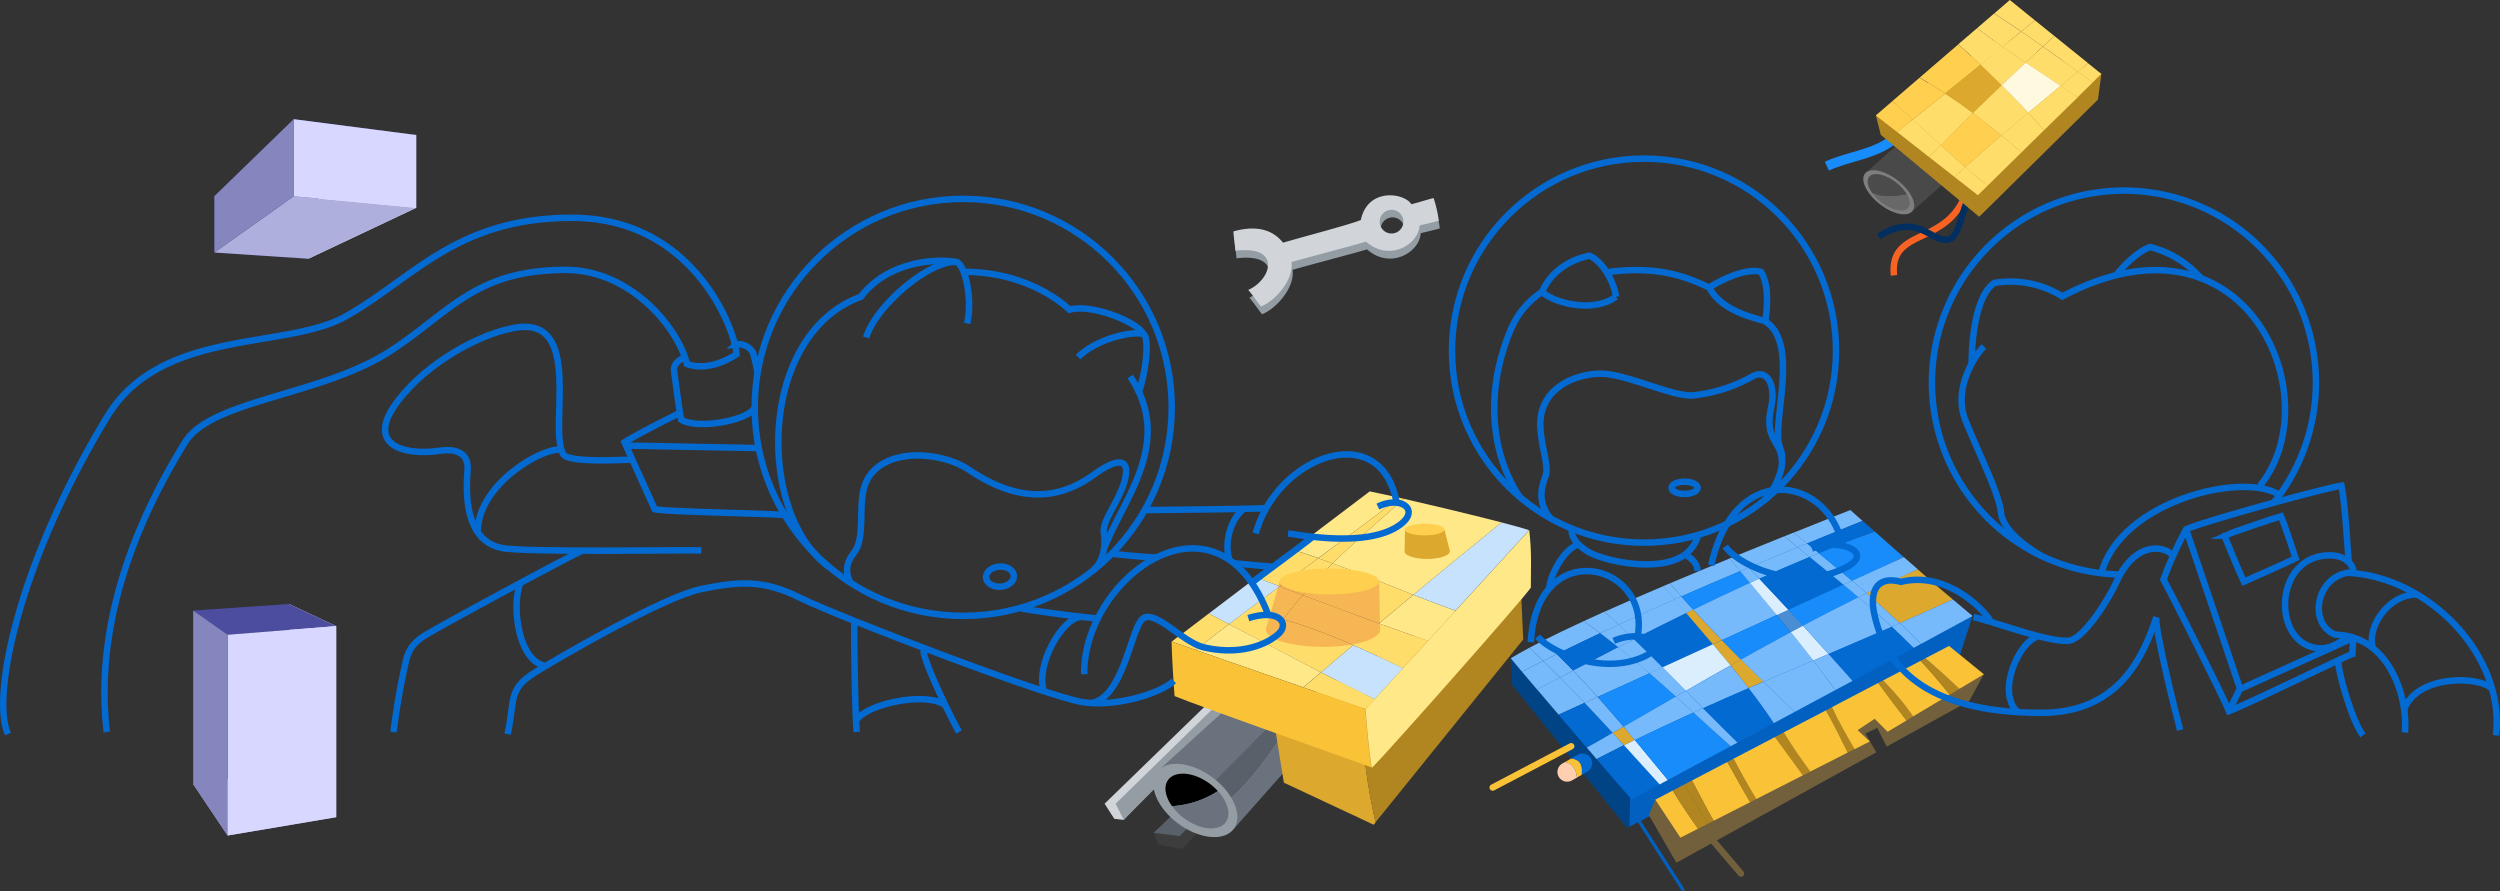 <?xml version="1.0" encoding="UTF-8" standalone="no"?>
<svg
   xmlns:dc="http://purl.org/dc/elements/1.1/"
   xmlns:cc="http://creativecommons.org/ns#"
   xmlns:rdf="http://www.w3.org/1999/02/22-rdf-syntax-ns#"
   xmlns:svg="http://www.w3.org/2000/svg"
   xmlns="http://www.w3.org/2000/svg"
   xmlns:sodipodi="http://sodipodi.sourceforge.net/DTD/sodipodi-0.dtd"
   xmlns:inkscape="http://www.inkscape.org/namespaces/inkscape"
   viewBox="0 0 772.46 275.33"
   version="1.1"
   id="svg316"
   sodipodi:docname="background.svg"
   inkscape:version="0.92.4 (f8dce91, 2019-08-02)">
  <rect x="0" y="0" width="772.46" height="275.33" fill="#333333" stroke="none"/>
  <defs
     id="defs320">
    <inkscape:perspective
       sodipodi:type="inkscape:persp3d"
       inkscape:vp_x="-8.1768219 : 134.39426 : 1"
       inkscape:vp_y="0 : 999.99995 : 0"
       inkscape:vp_z="764.2832 : 134.39426 : 1"
       inkscape:persp3d-origin="378.05319 : 88.505934 : 1"
       id="perspective4057" />
    <inkscape:perspective
       sodipodi:type="inkscape:persp3d"
       inkscape:vp_x="0 : 150.38515 : 1"
       inkscape:vp_y="0 : 1000 : 0"
       inkscape:vp_z="772.46 : 150.38515 : 1"
       inkscape:persp3d-origin="386.23 : 104.49682 : 1"
       id="perspective4027" />
  </defs>
  <sodipodi:namedview
     pagecolor="#ffffff"
     bordercolor="#666666"
     borderopacity="1"
     objecttolerance="10"
     gridtolerance="10"
     guidetolerance="10"
     inkscape:pageopacity="0"
     inkscape:pageshadow="2"
     inkscape:window-width="1366"
     inkscape:window-height="731"
     id="namedview318"
     showgrid="false"
     inkscape:zoom="0.6114845"
     inkscape:cx="298.92557"
     inkscape:cy="94.825592"
     inkscape:window-x="0"
     inkscape:window-y="0"
     inkscape:window-maximized="1"
     inkscape:current-layer="svg316" />
  <path
     d="m375.3 215.33-34 33 3 4.67 2.91.33 32.09-35.33z"
     fill="#d1d5da"
     id="path2" />
  <path
     d="m365.3 262.33-7.34-1.33-1.5-3.67 44.34-40-.84 7.34z"
     fill="#3d3d3d"
     id="path4" />
  <path
     d="m378.71 215.08-34 33.25 2.5 5 34.75-35z"
     fill="#959da4"
     id="path6" />
  <path
     d="m356.46 257.33 8 1 27.25-26.5-6-2.5z"
     fill="#586069"
     id="path8" />
  <path
     d="m388.07 210.68-29.56 26.82 11.25 9.5 33.14-33.1c-4.43-3.2-12.29-5.21-14.83-3.22z"
     fill="#6a737d"
     id="path10" />
  <path
     d="m402.9 213.9-33.14 33.1 4.69 4c13-9 20.53-23.23 29.87-36-.41-.36-.83-.71-1.28-1.05a.71.71 0 0 1 -.14-.05z"
     fill="#586069"
     id="path12" />
  <path
     d="m404.32 215.05c-9.32 12.73-16.84 26.95-29.87 35.95l6.45 5.47 26.83-30.31a3 3 0 0 0 .22-.28c1.98-2.66.34-7.29-3.63-10.83z"
     fill="#6a737d"
     id="path14" />
  <path
     d="m358.51 237.5c3.43-2.69 10.23-1.66 16.11 2.7 6.55 4.85 9.49 12 6.57 15.91-.09.13-.19.25-.29.37-3.12 3.52-10.51 2.68-16.84-2-6.55-4.85-9.49-12-6.57-15.91a5.39 5.39 0 0 1 1.02-1.07z"
     fill="#959da4"
     id="path16" />
  <path
     d="m423 204.43-29.56 17.15 3.25 20.25 27.75 13 .6-.74c-3.61-15.61-5.8-34.09-2.04-49.66z"
     fill="#dca82d"
     id="path18" />
  <path
     d="m469.72 177.33-46.72 27.1c-3.79 15.56-1.6 34 2 49.66l45.65-56.51z"
     fill="#b18621"
     id="path20" />
  <path
     d="m373.8 242.16c-4.41-3.27-9.5-4-12.07-2a4.06 4.06 0 0 0 -.77.78c-1.51 2-.93 5.2 1.18 8.16a29.5 29.5 0 0 0 14.18-4.66 17.83 17.83 0 0 0 -2.52-2.28z"
     id="path22" />
  <path
     d="m376.32 244.42a29.5 29.5 0 0 1 -14.18 4.66 16.84 16.84 0 0 0 3.74 3.76c4.75 3.52 10.28 4.15 12.62 1.51l.22-.27c1.77-2.39.67-6.32-2.4-9.66z"
     fill="#6a737d"
     id="path24" />
  <path
     d="m411.77 174.08c-1.48-.54-3-1.08-4.44-1.6l-11.9 8.7 7.09 2.69c2.95-3.39 6.05-6.64 9.25-9.79z"
     fill="#ffdd6a"
     id="path26" />
  <path
     d="m441.25 198 8.5-9.29c-4.37-1.55-8.71-3.22-13.05-4.92q-5.32 4.42-10.61 8.86c5.03 1.8 10.07 3.6 15.16 5.35z"
     fill="#ffe888"
     id="path28" />
  <path
     d="m402.52 183.87c7.84 3 15.68 5.9 23.57 8.76q5.3-4.44 10.61-8.86c-8.3-3.24-16.57-6.63-24.93-9.69-3.2 3.15-6.3 6.4-9.25 9.79zm4.81-11.39c-2.61-.91-5.23-1.79-7.87-2.61l-11.29 8.57 7.26 2.74z"
     fill="#ffdd6a"
     id="path30" />
  <path
     d="m432.26 153.77-.79-.19-8.25-1.75-23.76 18c2.64.82 5.26 1.7 7.87 2.61 8.39-6.09 16.75-12.26 24.93-18.67z"
     fill="#ffe888"
     id="path32" />
  <path
     d="m433.86 154.14-1.6-.37c-8.18 6.41-16.54 12.58-24.93 18.71 1.48.52 3 1.06 4.44 1.6 7.05-6.95 14.59-13.45 22.09-19.94z"
     fill="#ffdd6a"
     id="path34" />
  <path
     d="m449.75 188.69 22.72-24.86c-1.63-.57-4.72-1.42-8.5-2.41q-13.8 11.13-27.27 22.35c4.3 1.7 8.68 3.37 13.05 4.92z"
     fill="#c6e2fd"
     id="path36" />
  <path
     d="m411.77 174.08c8.36 3.06 16.63 6.45 24.93 9.69q13.5-11.22 27.27-22.35c-9.87-2.56-24.44-6-30.11-7.28-7.5 6.49-15.04 12.99-22.09 19.94z"
     fill="#ffe888"
     id="path38" />
  <path
     d="m433.5 206.47 7.75-8.49c-5.09-1.73-10.13-3.53-15.16-5.35l-8 6.71c5.19 2.28 10.3 4.66 15.41 7.13zm-37.03-15.14a171 171 0 0 1 21.62 8l8-6.71c-7.89-2.86-15.73-5.8-23.57-8.76-2.1 2.42-4.13 4.91-6.05 7.47z"
     fill="#ffdd6a"
     id="path40" />
  <path
     d="m424.72 216.06 8.78-9.59c-5.11-2.43-10.22-4.85-15.41-7.13l-9.94 8.4c5.49 2.83 11 5.62 16.57 8.32z"
     fill="#c6e2fd"
     id="path42" />
  <path
     d="m402.52 183.87-7.09-2.69c-5.26 3.85-10.5 7.72-15.69 11.67 9.48 4.94 18.9 10 28.41 14.89l9.94-8.4a171 171 0 0 0 -21.62-8c1.92-2.57 3.95-5.06 6.05-7.47z"
     fill="#ffdd6a"
     id="path44" />
  <path
     d="m388.17 178.44-14.7 11.16 6.27 3.25c5.19-3.95 10.43-7.82 15.69-11.67z"
     fill="#c6e2fd"
     id="path46" />
  <path
     d="m365.24 195.85c-.85.52-3.2 2.4-3.2 2.4l7.44 2.59q5.08-4.07 10.26-8l-6.27-3.25zm56.76 23.23 2.75-3c-5.57-2.7-11.08-5.49-16.57-8.32l-5.48 4.64z"
     fill="#ffdd6a"
     id="path48" />
  <path
     d="m369.48 200.84 33.19 11.54 5.48-4.64c-9.51-4.91-18.93-10-28.41-14.89q-5.17 3.93-10.26 7.99z"
     fill="#ffe888"
     id="path50" />
  <path
     d="m362 198.25c0 2.74.64 13.71.93 16.83 6.56 2.77 53.88 19.5 60.77 22q-1.25-9-1.84-18z"
     fill="#fac237"
     id="path52" />
  <path
     d="m473 181.58c0-5.64.33-11-.5-17.75l-50.5 55.25h-.07q.59 9 1.84 18l.23.07c5.4-5.44 46.22-51.57 49-55.57z"
     fill="#ffe888"
     id="path54" />
  <path
     d="m426.44 194.57-.31-14.93-30.62-.28-4.31 14.78a1.43 1.43 0 0 0 -.07.46c0 2.91 7.91 5.27 17.66 5.27s17.65-2.36 17.65-5.27z"
     fill="#e55b22"
     opacity=".3"
     id="path56" />
  <path
     d="m426.13 179.64c0 2.21-6.86 4-15.33 4s-15.33-1.79-15.33-4a1.06 1.06 0 0 1 0-.31c.6-2.07 7.22-3.69 15.29-3.69 8.48.03 15.33 1.81 15.37 4z"
     fill="#ffd050"
     id="path58" />
  <path
     d="m434 170.32.12-6.7 12.14-.13 1.71 6.64a.76.76 0 0 1 0 .21c0 1.3-3.14 2.36-7 2.36s-7-1.06-7-2.36z"
     fill="#dca82d"
     id="path60" />
  <path
     d="m434.09 163.62c0 1 2.72 1.8 6.08 1.8s6.08-.81 6.08-1.8a.68.68 0 0 0 0-.14c-.24-.93-2.86-1.66-6.06-1.66-3.37.01-6.08.81-6.1 1.8z"
     fill="#ffd050"
     id="path62" />
  <path
     d="m495.31 192-28.5 11.4.41 8.18 35.5 44.25.75-.39c.93-21.15-1.1-42.29-8.16-63.44z"
     fill="#014486"
     id="path64" />
  <path
     d="m609.47 190.33-40-28-74.16 29.67c7.06 21.15 9.09 42.29 8.16 63.44l102.25-53.36z"
     fill="#0260c1"
     id="path66" />
  <path
     d="m612.97 208.33-11-6.25-90.51 45-2 4.75 8.51 14.75 61.77-34.13-3.34-5.8 3.63-1.75 2.92 5.78 25.52-14.1z"
     fill="#71603b"
     id="path68" />
  <g
     fill="#77bafc"
     id="g92">
    <path
       d="m466.81 203.4c.32.42 1.58 1.93 3.45 4.14 2.18-1.13 4.36-2.24 6.55-3.35q-2.08-2-4.23-4.05c-2.18 1.16-4.12 2.25-5.77 3.26z"
       id="path70" />
    <path
       d="m472.58 200.14q2.15 2 4.23 4.05c1.4-.7 2.81-1.38 4.21-2.07q-2.13-2.09-4.33-4.12-2.17 1.11-4.11 2.14z"
       id="path72" />
    <path
       d="m476.69 198q2.21 2 4.33 4.12 6.68-3.31 13.41-6.48-2.52-1.89-5.1-3.71c-4.6 2.12-8.87 4.17-12.64 6.07z"
       id="path74" />
    <path
       d="m489.33 191.93q2.58 1.81 5.1 3.71c1.9-.9 3.81-1.77 5.71-2.66q-2.16-2-4.36-4c-2.2 1.02-4.36 2.02-6.45 2.95z"
       id="path76" />
    <path
       d="m495.78 189q2.21 2 4.36 4 8.6-4 17.28-7.8c-1.16-1.37-2.3-2.74-3.44-4.11-6.21 2.62-12.37 5.3-18.2 7.91zm18.22-7.93c1.14 1.37 2.28 2.74 3.44 4.11.68-.31 1.37-.6 2.06-.9-1.19-1.33-2.34-2.7-3.51-4.05z"
       id="path78" />
    <path
       d="m516 180.23c1.17 1.35 2.32 2.72 3.51 4.05q9.06-4 18.2-7.82-1.62-2-3.23-3.92c-5.98 2.46-12.24 5.04-18.48 7.69z"
       id="path80" />
    <path
       d="m536.68 171.63-2.23.91q1.6 2 3.23 3.92l2.63-1.09q-1.8-1.87-3.63-3.74z"
       id="path82" />
    <path
       d="m536.68 171.63q1.83 1.86 3.63 3.74 7.55-3.18 15.14-6.29-2.07-1.68-4.12-3.38c-4.45 1.79-9.41 3.79-14.65 5.93z"
       id="path84" />
    <path
       d="m551.33 165.7q2.05 1.7 4.12 3.38l2.84-1.15-4.11-3.37z"
       id="path86" />
    <path
       d="m571.72 157.59c-.83.36-7.66 3-17.54 7l4.11 3.37c5.73-2.35 11.46-4.7 17.22-7zm-101.46 49.95c1.29 1.53 2.88 3.4 4.66 5.49l7.07-3.71c-1.71-1.72-3.43-3.43-5.18-5.13-2.19 1.11-4.37 2.22-6.55 3.35z"
       id="path88" />
    <path
       d="m476.81 204.19c1.75 1.7 3.47 3.41 5.18 5.13l4.09-2.13c-1.66-1.72-3.35-3.4-5.06-5.07-1.4.69-2.81 1.37-4.21 2.07z"
       id="path90" />
  </g>
  <path
     d="m481 202.12c1.71 1.67 3.4 3.35 5.06 5.07q7-3.63 13.93-7.22-2.76-2.21-5.58-4.33-6.71 3.18-13.41 6.48z"
     fill="#036ad2"
     id="path94" />
  <path
     d="m494.43 195.64q2.82 2.13 5.58 4.33l4.88-2.49c-1.57-1.52-3.16-3-4.75-4.5-1.9.89-3.81 1.76-5.71 2.66z"
     fill="#77bafc"
     id="path96" />
  <path
     d="m500.14 193c1.59 1.49 3.18 3 4.75 4.5q8-4.09 16.14-8.06c-1.21-1.41-2.42-2.83-3.61-4.24q-8.68 3.8-17.28 7.8zm17.28-7.82c1.19 1.41 2.4 2.83 3.61 4.24l2.17-1c-1.24-1.36-2.5-2.71-3.72-4.09-.69.25-1.38.54-2.06.85z"
     fill="#77bafc"
     id="path98" />
  <path
     d="m519.48 184.28c1.22 1.38 2.48 2.73 3.72 4.09q8.7-4.23 17.52-8.25l-3-3.66q-9.17 3.86-18.24 7.82z"
     fill="#178cfa"
     id="path100" />
  <path
     d="m540.31 175.37c1.1 1.15 2.21 2.29 3.3 3.44q7.71-3.47 15.54-6.72l-3.7-3q-7.59 3.11-15.14 6.28z"
     fill="#77bafc"
     id="path102" />
  <path
     d="m575.51 160.93c-5.76 2.3-11.49 4.65-17.22 7l3.68 3c5.71-2.34 11.46-4.59 17.29-6.71z"
     fill="#036ad2"
     id="path104" />
  <path
     d="m555.45 169.08 3.7 3 2.82-1.15-3.68-3zm-15.14 6.29-2.63 1.09 3 3.66 2.89-1.31c-1.05-1.15-2.16-2.29-3.26-3.44zm-65.39 37.63c2 2.38 4.29 5.05 6.65 7.81l8.05-3.66q-3.76-4-7.63-7.86z"
     fill="#77bafc"
     id="path106" />
  <path
     d="m482 209.32q3.87 3.9 7.63 7.86l4-1.84q-3.72-4.14-7.57-8.15zm18-9.32q4.9 3.93 9.64 8.06l4.07-1.86c-2.93-2.93-5.86-5.84-8.83-8.69z"
     fill="#77bafc"
     id="path108" />
  <path
     d="m504.89 197.48c3 2.85 5.9 5.76 8.83 8.69l15.55-7.11c-2.74-3.23-5.5-6.43-8.24-9.64q-8.1 3.96-16.14 8.06z"
     fill="#036ad2"
     id="path110" />
  <path
     d="m521 189.42c2.74 3.21 5.5 6.41 8.24 9.64l2.77-1.27q-4.5-4.64-8.84-9.42z"
     fill="#dca82d"
     id="path112" />
  <path
     d="m523.2 188.37q4.35 4.77 8.84 9.42l16.96-7.79q-4.12-5-8.26-9.92-8.84 4.06-17.54 8.29z"
     fill="#77bafc"
     id="path114" />
  <path
     d="m540.72 180.12q4.13 4.95 8.26 9.92l3.59-1.63c-3-3.21-5.93-6.41-9-9.6z"
     fill="#daeefe"
     id="path116" />
  <path
     d="m543.61 178.81c3 3.19 6 6.39 9 9.6l17-7.77c-3.45-2.87-6.94-5.71-10.43-8.55q-7.86 3.25-15.57 6.72z"
     fill="#036ad2"
     id="path118" />
  <path
     d="m559.15 172.09c3.49 2.84 7 5.68 10.43 8.55l2.64-1.2c-3.4-2.87-6.83-5.7-10.25-8.5z"
     fill="#77bafc"
     id="path120" />
  <path
     d="m579.26 164.23c-5.83 2.12-11.58 4.37-17.29 6.71 3.42 2.8 6.85 5.63 10.25 8.5l16-7.29z"
     fill="#178cfa"
     id="path122" />
  <path
     d="m486.08 207.19q3.85 4 7.57 8.15l16-7.31q-4.74-4.12-9.64-8.06-7.01 3.59-13.93 7.22z"
     fill="#77bafc"
     id="path124" />
  <path
     d="m481.57 220.84c2.87 3.36 5.87 6.87 8.73 10.2q4-2.28 8-4.57-4.29-4.66-8.68-9.29z"
     fill="#036ad2"
     id="path126" />
  <path
     d="m489.62 217.18q4.39 4.62 8.68 9.29l3.35-1.93c-2.64-3.1-5.29-6.17-8-9.2z"
     fill="#77bafc"
     id="path128" />
  <path
     d="m493.65 215.34c2.71 3 5.36 6.1 8 9.2l16.14-9.3c-2.7-2.43-5.4-4.84-8.14-7.21z"
     fill="#178cfa"
     id="path130" />
  <path
     d="m509.65 208c2.74 2.37 5.44 4.78 8.14 7.21l3.13-1.8q-3.58-3.65-7.2-7.27z"
     fill="#77bafc"
     id="path132" />
  <path
     d="m529.27 199.06q2.75 3.24 5.45 6.53l3.21-1.8c-2-2-3.95-4-5.89-6z"
     fill="#dca82d"
     id="path134" />
  <path
     d="m532 197.79c1.94 2 3.91 4 5.89 6q7.67-4.29 15.39-8.46-2.16-2.66-4.34-5.29z"
     fill="#178cfa"
     id="path136" />
  <path
     d="m549 190q2.17 2.64 4.34 5.29l3.76-2q-2.25-2.47-4.51-4.92z"
     fill="#f6f8fa"
     opacity=".3"
     id="path138" />
  <path
     d="m552.57 188.41q2.26 2.44 4.51 4.92 8.5-4.52 17.13-8.79c-1.53-1.31-3.08-2.61-4.63-3.9z"
     fill="#178cfa"
     id="path140" />
  <path
     d="m569.58 180.64c1.55 1.29 3.1 2.59 4.63 3.9l2.54-1.23q-2.25-2-4.53-3.87z"
     fill="#77bafc"
     id="path142" />
  <path
     d="m588.26 172.15-16 7.29q2.28 1.92 4.53 3.87c5.22-2.54 10.48-5 15.81-7.38z"
     fill="#77bafc"
     id="path144" />
  <path
     d="m513.72 206.17q3.62 3.62 7.2 7.27 6.89-4 13.8-7.85-2.7-3.28-5.45-6.53z"
     fill="#daeefe"
     id="path146" />
  <path
     d="m498.3 226.47 3.5 3.81 3.31-1.62q-1.73-2.07-3.46-4.12z"
     fill="#dca82d"
     id="path148" />
  <path
     d="m501.65 224.54q1.74 2.06 3.46 4.12 9-4.38 18.12-8.5-2.72-2.47-5.44-4.92zm19.27-11.1c1.77 1.79 3.54 3.59 5.32 5.38q7-3.15 14.07-6.2-2.74-3.56-5.59-7-6.91 3.87-13.8 7.82z"
     fill="#77bafc"
     id="path150" />
  <path
     d="m534.72 205.59q2.84 3.48 5.59 7l4.56-2q-3.5-3.42-6.94-6.87z"
     fill="#dca82d"
     id="path152" />
  <path
     d="m537.93 203.79q3.45 3.45 6.94 6.87 7.7-3.32 15.39-6.58-3.4-4.43-6.94-8.75-7.73 4.17-15.39 8.46z"
     fill="#77bafc"
     id="path154" />
  <path
     d="m553.32 195.33q3.52 4.33 6.94 8.75l4.71-2c-2.63-2.93-5.25-5.85-7.89-8.74z"
     fill="#daeefe"
     id="path156" />
  <path
     d="m557.08 193.33c2.64 2.89 5.26 5.81 7.89 8.74q9.79-4.17 19.54-8.4c-3.36-3.12-6.8-6.15-10.3-9.13q-8.64 4.26-17.13 8.79z"
     fill="#77bafc"
     id="path158" />
  <path
     d="m574.21 184.54c3.5 3 6.94 6 10.3 9.13l2.52-1.12c-3.36-3.16-6.8-6.23-10.28-9.24z"
     fill="#77bafc"
     id="path160" />
  <path
     d="m597.36 180.15-4.8-4.22c-5.33 2.36-10.59 4.84-15.81 7.38 3.48 3 6.92 6.08 10.28 9.24 5.48-2.4 10.94-4.83 16.36-7.33z"
     fill="#dca82d"
     id="path162" />
  <path
     d="m517.79 215.24q2.73 2.44 5.44 4.92l3-1.34c-1.78-1.79-3.55-3.59-5.32-5.38zm-27.49 15.76 3 3.52q4.21-2.17 8.47-4.28l-3.5-3.81q-3.96 2.34-7.97 4.57z"
     fill="#77bafc"
     id="path164" />
  <path
     d="m493.33 234.56c4.94 5.75 9.1 10.55 10.8 12.44l8.64-4.63c-3.66-4-7.3-8.07-11-12.09q-4.23 2.12-8.44 4.28z"
     fill="#036ad2"
     id="path166" />
  <path
     d="m501.8 230.28c3.67 4 7.31 8.06 11 12.09l2.54-1.37c-3.4-4.13-6.78-8.25-10.2-12.34z"
     fill="#daeefe"
     id="path168" />
  <path
     d="m505.11 228.66c3.42 4.09 6.8 8.21 10.2 12.34l19.46-10.44c-3.88-3.44-7.71-6.92-11.54-10.4q-9.1 4.13-18.12 8.5z"
     fill="#178cfa"
     id="path170" />
  <path
     d="m526.24 218.82-3 1.34c3.83 3.48 7.66 7 11.54 10.4l2.11-1.13c-3.59-3.5-7.13-7.05-10.65-10.61z"
     fill="#77bafc"
     id="path172" />
  <path
     d="m526.24 218.82c3.52 3.56 7.06 7.11 10.64 10.61l11.21-6c-2.46-3.68-5.07-7.27-7.78-10.79q-7.05 3.04-14.07 6.18z"
     fill="#036ad2"
     id="path174" />
  <path
     d="m540.31 212.62c2.71 3.52 5.32 7.11 7.78 10.79l6.44-3.45q-4.86-4.62-9.66-9.3z"
     fill="#77bafc"
     id="path176" />
  <path
     d="m544.87 210.66q4.8 4.68 9.66 9.3l12.54-6.73c-2.21-3.1-4.49-6.15-6.81-9.15q-7.69 3.27-15.39 6.58zm42.13-18.11-2.52 1.12c2.29 2.13 4.55 4.31 6.75 6.54l2.34-1.27q-3.19-3.25-6.57-6.39z"
     fill="#77bafc"
     id="path178" />
  <path
     d="m603.39 185.22c-5.42 2.5-10.88 4.93-16.36 7.33q3.35 3.13 6.57 6.39l15.87-8.61z"
     fill="#77bafc"
     id="path180" />
  <path
     d="m565 202.07q3.71 4.13 7.42 8.31l12.7-6.82 6.17-3.35c-2.2-2.23-4.46-4.41-6.75-6.54q-9.76 4.25-19.54 8.4z"
     fill="#036ad2"
     id="path182" />
  <path
     d="m560.26 204.08c2.32 3 4.6 6 6.81 9.15l5.32-2.85q-3.72-4.19-7.42-8.31z"
     fill="#77bafc"
     id="path184" />
  <path
     d="m511.47 247.08 7.75 11.75 5.44-2.77c-2.73-3.8-5.32-7.73-7.83-11.78zm11.33-5.93c2.19 4.06 4.33 8.34 6.69 12.46l11.29-5.74c-2.45-4.1-4.72-8.29-7.07-12.43z"
     fill="#fac237"
     id="path186" />
  <path
     d="m566.05 218.51-1.89 1c2.42 4.31 4.61 8.68 6.78 13l2.09-1.06c-2.52-4.29-4.94-8.56-6.98-12.94z"
     fill="#b18621"
     id="path188" />
  <path
     d="m580.36 211-14.31 7.49c2 4.38 4.46 8.65 7 13l4.69-2.39-3.75-3.5 5.25-3.5 4 4 5.83-3.48c-2.96-3.84-5.88-7.7-8.71-11.62z"
     fill="#fac237"
     id="path190" />
  <path
     d="m581.83 210.25-1.47.77c2.83 3.9 5.75 7.76 8.69 11.58l2.09-1.24a81 81 0 0 0 -9.31-11.11z"
     fill="#b18621"
     id="path192" />
  <path
     d="m593.42 204.19-11.59 6.06a81 81 0 0 1 9.31 11.11l11.25-6.72c-2.87-3.58-5.79-7.1-8.97-10.45z"
     fill="#fac237"
     id="path194" />
  <path
     d="m594.93 203.4-1.51.79c3.18 3.35 6.1 6.87 9 10.45l3-1.8c-3.42-3.25-6.92-6.41-10.49-9.44z"
     fill="#b18621"
     id="path196" />
  <path
     d="m602.22 199.58-7.29 3.82c3.57 3 7.07 6.19 10.49 9.44l7.55-4.51z"
     fill="#fac237"
     id="path198" />
  <path
     d="m551.2 226.28-2.78 1.46c2.86 3.91 5.75 7.87 8.7 11.82l2.28-1.16c-2.86-3.92-5.67-7.87-8.2-12.12z"
     fill="#b18621"
     id="path200" />
  <path
     d="m564.16 219.5-13 6.78c2.53 4.25 5.34 8.2 8.2 12.12l11.54-5.87c-2.13-4.35-4.32-8.72-6.74-13.03zm-15.74 8.24-12.82 6.71c2.19 4.16 4.53 8.38 7 12.47l14.47-7.36c-2.9-3.95-5.79-7.91-8.65-11.82z"
     fill="#fac237"
     id="path202" />
  <path
     d="m533.71 235.44c2.35 4.14 4.62 8.33 7.07 12.43l1.87-1c-2.52-4.09-4.86-8.31-7-12.47zm-13.32 6.97c2.38 4 4.87 8.07 7.32 12.1l1.78-.9c-2.36-4.12-4.5-8.4-6.69-12.46z"
     fill="#b18621"
     id="path204" />
  <path
     d="m520.39 242.41-3.56 1.87c2.51 4.05 5.1 8 7.83 11.78l3.05-1.55c-2.45-4.03-4.94-8.06-7.32-12.1z"
     fill="#b18621"
     id="path206" />
  <path
     d="m461.22 243.33 24.25-12.75"
     fill="none"
     stroke="#fac237"
     stroke-linecap="round"
     stroke-miterlimit="10"
     stroke-width="2"
     id="path208" />
  <path
     d="m483.59 235.44-.84.48a3 3 0 0 0 1.48 5.61 3.06 3.06 0 0 0 1.48-.39l1.57-.9c-.28-2.34-1.22-4.34-3.69-4.8z"
     fill="#ffcfaf"
     id="path210" />
  <path
     d="m491.57 234.35a3 3 0 0 0 -4.09-1.12l-2 1.16c3.33.37 3.49 2.7 3.28 5l1.73-1a3 3 0 0 0 1.08-4.04z"
     fill="#036ad2"
     id="path212" />
  <path
     d="m485.44 234.39-1.85 1.05c2.47.46 3.37 2.46 3.69 4.8l1.44-.82c.21-2.33.05-4.66-3.28-5.03z"
     fill="#fac237"
     id="path214" />
  <path
     d="m505.22 251.83 14.75 23"
     fill="none"
     stroke="#0260c1"
     stroke-linecap="round"
     stroke-miterlimit="10"
     id="path216" />
  <path
     d="m528 258.26 9.93 11.65"
     fill="none"
     stroke="#71603b"
     stroke-linecap="round"
     stroke-miterlimit="10"
     stroke-width="2"
     id="path218" />
  <path
     d="m382.05 79.83c-.07-1.47-.63-5-.58-6 9.61-2.66 13.58 1.42 15.33 3.5 4-1.25 20.36-5.51 24-7 2.12-10.08 13.42-8.46 15.62-4.87 2.55-.66 5.39-1.58 6.87-1.93a36.8 36.8 0 0 1 1.59 7.05c-1.81.5-4.81 1.22-5.91 1.46-.25 5.83-9.34 11.42-16.59 5-2.5.83-20.19 5.46-23 6.34.76 5.62-5.24 12.12-9.43 13.71-1-1.2-2.81-3.89-3.93-5.12 7.34-3.28 10.28-13.97-3.97-12.14zm48.25-12.66a3.66 3.66 0 1 0 3.62 3.65 3.64 3.64 0 0 0 -3.62-3.65z"
     fill="#959da4"
     id="path220" />
  <path
     d="m381.72 77.49c-.08-1.46-.64-5-.59-6 9.62-2.67 13.59 1.42 15.34 3.5 4-1.25 20.35-5.51 24-7 2.12-10.09 13.41-8.46 15.62-4.88 2.55-.65 5.38-1.57 6.87-1.92a36.63 36.63 0 0 1 1.59 7c-1.81.5-4.81 1.22-5.92 1.46-.25 5.83-9.33 11.41-16.58 5-2.5.83-20.19 5.46-23 6.33.76 5.63-5.24 12.13-9.43 13.72-1-1.2-2.81-3.89-3.94-5.12 7.32-3.22 10.32-13.91-3.96-12.09zm48.28-12.66a3.66 3.66 0 1 0 3.62 3.66 3.64 3.64 0 0 0 -3.62-3.66z"
     id="path222"
     fill="#d1d5da" />
  <path
     d="m585.22 85.08a14.57 14.57 0 0 1 -.1-1.7c0-12.75 16.69-7.82 22.34-23.68"
     fill="none"
     stroke="#f86324"
     stroke-miterlimit="10"
     stroke-width="2"
     id="path224" />
  <path
     d="m564.47 51.33c7.4-3.33 14.36-3.38 20.89-8.47"
     fill="none"
     stroke="#178cfa"
     stroke-miterlimit="10"
     stroke-width="3"
     id="path226" />
  <path
     d="m580.47 73.08c2.87-1.81 5.61-3 8.69-3 5.77 0 8.28 4 12.23 4 4.76 0 4.46-11.19 8.42-15.2"
     fill="none"
     stroke="#022f60"
     stroke-miterlimit="10"
     stroke-width="2"
     id="path228" />
  <path
     d="m601.43 42.47c-3.83-3-8.12-4-9.9-2.46l-15 13.34 14.11 12.14 15-13.34a2.06 2.06 0 0 0 .29-.3c1.57-1.99-.45-6.19-4.5-9.38z"
     fill="#494949"
     id="path230" />
  <path
     d="m581.14 41.67 30.4 25.31 36.69-36.21 1.07-7.94-31.71-10.83-37.96 23.67z"
     fill="#b18621"
     id="path232" />
  <path
     d="m599.62 44.82c-2.87-2.61-5.71-5.26-8.59-7.89l-4.86 3.85 9.83 7.7z"
     fill="#ffdd6a"
     id="path234" />
  <path
     d="m599.62 44.82-3.62 3.66 7.92 6.19q1.65-1.53 3.32-3c-2.57-2.27-5.11-4.55-7.62-6.85z"
     fill="#ffdd6a"
     id="path236" />
  <path
     d="m603.92 54.67 7.21 5.65 3-2.94c-2.34-1.87-4.62-3.8-6.88-5.75q-1.67 1.52-3.33 3.04z"
     fill="#ffdd6a"
     id="path238" />
  <path
     d="m591 36.93c-2.07-1.91-4.15-3.81-6.27-5.69l-5.13 4.43 6.54 5.11z"
     fill="#ffd050"
     id="path240" />
  <path
     d="m601 28.87c-2.58-1.69-5.22-3.32-7.92-4.84l-8.36 7.21c2.12 1.88 4.2 3.78 6.27 5.69q5.07-4.01 10.01-8.06z"
     fill="#ffd050"
     id="path242" />
  <path
     d="m607.24 51.63c2.26 1.95 4.54 3.88 6.88 5.75l10.47-10.28c-2-1.78-4.12-3.53-6.21-5.26q-5.62 4.81-11.14 9.79z"
     fill="#ffdd6a"
     id="path244" />
  <path
     d="m609.61 34.91q-5 4.92-10 9.91c2.51 2.3 5 4.58 7.62 6.81q5.5-5 11.14-9.79c-2.86-2.38-5.78-4.7-8.76-6.93z"
     fill="#ffd050"
     id="path246" />
  <path
     d="m609.61 34.91q-4.18-3.15-8.57-6-5 4.05-10 8.06c2.88 2.63 5.72 5.28 8.59 7.89q4.95-5.02 9.98-9.95z"
     fill="#ffdd6a"
     id="path248" />
  <path
     d="m611.93 20a310.77 310.77 0 0 0 -6.87-6.27l-11.94 10.27c2.7 1.52 5.34 3.15 7.92 4.84q5.46-4.39 10.89-8.84z"
     fill="#ffd050"
     id="path250" />
  <path
     d="m618.48 26.33c-2.16-2.14-4.33-4.26-6.55-6.33l-10.89 8.87q4.4 2.88 8.57 6 4.39-4.28 8.87-8.54z"
     fill="#dca82d"
     id="path252" />
  <path
     d="m618.48 26.33q-4.46 4.26-8.87 8.58c3 2.23 5.9 4.55 8.77 6.93q4.14-3.54 8.32-7c-2.7-2.9-5.43-5.73-8.22-8.51z"
     fill="#ffdd6a"
     id="path254" />
  <path
     d="m618.38 41.84c2.09 1.73 4.17 3.48 6.21 5.26l7-6.89q-2.42-2.73-4.91-5.39-4.15 3.48-8.3 7.02zm10.38-35.56-7.76-6.28-4.82 4.16q4.22 2.73 8.36 5.57 2.09-1.73 4.22-3.45z"
     fill="#ffdd6a"
     id="path256" />
  <path
     d="m634.75 11.11-6-4.83q-2.12 1.72-4.24 3.45c2.24 1.53 4.48 3.08 6.7 4.65 1.18-1.09 2.35-2.19 3.54-3.27z"
     fill="#ffdd6a"
     id="path258" />
  <path
     d="m634.75 11.11c-1.19 1.08-2.36 2.18-3.54 3.27q5.44 3.82 10.82 7.74l3.15-2.6z"
     fill="#ffdd6a"
     id="path260" />
  <path
     d="m642 22.12 4.6 3.34 2.67-2.63-4.12-3.31zm-17.49-12.39q-4.15-2.84-8.36-5.57l-5.25 4.53c2.56 2 5.18 3.88 7.83 5.75q2.88-2.37 5.78-4.71z"
     fill="#ffdd6a"
     id="path262" />
  <path
     d="m631.21 14.38a500.88 500.88 0 0 0 -6.7-4.65q-2.89 2.34-5.78 4.71c2.36 1.66 4.75 3.28 7.15 4.9q2.66-2.49 5.33-4.96zm5.48 12.16c1.75 1.17 3.51 2.33 5.26 3.51l4.68-4.59-4.63-3.34z"
     fill="#ffdd6a"
     id="path264" />
  <path
     d="m631.21 14.38q-2.67 2.47-5.33 5 5.39 3.61 10.81 7.2l5.31-4.46q-5.35-3.9-10.79-7.74zm-12.48.06c-2.65-1.87-5.27-3.78-7.83-5.75l-5.84 5c2.31 2 4.61 4.14 6.87 6.27zm7.15 4.9c-2.4-1.62-4.79-3.24-7.15-4.9l-6.8 5.56c2.22 2.07 4.39 4.19 6.55 6.33q3.68-3.51 7.4-6.99z"
     fill="#ffdd6a"
     id="path266" />
  <path
     d="m625.88 19.34q-3.72 3.48-7.4 7c2.79 2.78 5.54 5.61 8.22 8.49q5-4.16 10-8.28-5.42-3.61-10.82-7.21z"
     fill="#fffadf"
     id="path268" />
  <path
     d="m626.7 34.82q2.49 2.66 4.91 5.39l10.39-10.16c-1.75-1.18-3.51-2.34-5.26-3.51q-5.06 4.13-10.04 8.28z"
     fill="#ffdd6a"
     id="path270" />
  <path
     d="m576.53 53.35c1.78-1.59 6.07-.56 9.9 2.46 4.05 3.18 6.07 7.38 4.5 9.38a2.06 2.06 0 0 1 -.29.3c-1.78 1.58-6.06.55-9.89-2.46-4-3.19-6.07-7.39-4.5-9.38a2.68 2.68 0 0 1 .28-.3z"
     fill="#7e7e7e"
     id="path272" />
  <path
     d="m589.24 60.11a13.41 13.41 0 0 0 -3.3-3.68c-3.17-2.49-6.71-3.34-8.18-2a1.88 1.88 0 0 0 -.24.25c-.87 1.11-.4 3 1 5 3.32 1.53 6.97 1.12 10.72.43z"
     fill="#4b4b4b"
     id="path274" />
  <path
     d="m578.53 59.63a14.39 14.39 0 0 0 2.71 2.77c3.17 2.49 6.71 3.34 8.18 2a1.79 1.79 0 0 0 .23-.25c.74-.94.52-2.46-.41-4.08-3.75.73-7.4 1.14-10.71-.44z"
     fill="#686868"
     id="path276" />
  <g
     fill="none"
     stroke="#036ad2"
     stroke-miterlimit="10"
     stroke-width="2"
     id="g314">
    <circle
       cx="297.62"
       cy="125.87"
       r="64.42"
       id="circle278" />
    <path
       d="m216.72 170.08c-2.75-.25-54.85.71-61.85-.79-7.46-1.6-11.66-8.91-10.4-24 .33-4-1.84-7-8.72-6-10.67 1.55-23.53-1.58-12.62-15.66 9.21-11.89 25.15-20.43 35.84-22.34 21.5-3.83 10.45 30.42 15 39 1.5 2.84 18.5 1.75 20.75 1.75m-37.88 84.79c2.33-10.66 0-13.83 8.63-19.16s39.83-23.34 51.25-25.67 19.08-3 30.41 2.67 76.78 30.77 87.67 32.33c10.5 1.5 24.12-2.94 27.88-6.61"
       id="path280" />
    <path
       d="m33 226.17c-3.73-31.71 7.69-62.85 24.16-89.5 8.18-13.24 42.34-14.34 63.67-28.33 18.33-12 26.17-24.94 53.94-24.94 20.06 0 34.65 17.74 37.49 29.07 7.33 2.67 15.31-3 15.31-3 0-5.83-12.21-42.15-50.82-42.17-36 0-49.25 19-70.25 30.63-18.31 10.13-56.71 3.48-73.25 30.62-27.12 44.45-36.12 86.45-30.78 98.28m207.62-99.24c-2.29 1.07-14.47 7.27-17.12 9.08 1.5 3.33 8.33 18.5 9.33 20.66 3.47.88 39.89 1.39 40.19 1.89m-49.52-21.55 41.27.78m100.76 69.88c-.36-29.71 41-60.5 57-18m-270.41 35.84a221 221 0 0 1 3.88-22.17c1-3.81 2.7-5.82 6.66-8.15 7.13-4.19 46.84-25.67 47.84-25.67m-19.09 9.7c-2.83 6.34-1.09 23.79 7.24 25.77m-20.53-41.65c.44-14.94 20.76-26.07 25.84-25m91.29 87.17c-.5-4.59-1-33.19-.68-34.39m32.3 34.39c-2.16-3.59-11-21.84-11-25.18m30.29-12.99c3 .67 22.29 3.23 23.56 3m51.68-34c-4.16.33-36.38.58-37.6.62m-54.44-57.71c1.84-8-.92-18.91-3.54-19-8.66-.13-24.82 13.8-27.66 23.37m65.5 6.05c6.06-6 17.45-8.1 20.11-7.12 1.94.71 1 11.58-1.52 18.37m36.28 43.25c6.5-23.87 38.62-35.79 43.5-9.66"
       id="path282" />
    <path
       d="m398 164.83c3.37.38 24.5 4.61 34.5-2.62 6.47-4.68.37-9.18-6.75-5.68m-68.4 15.71c-2.62 0-9.26-.64-13.86-1.14m37.69 2.9c1.95.23 11.2 1.09 12.62 1.09m-40.56-71.88c-1.58-3.63-16-9.5-22.77-7.5 0 0-11.63-11.8-32.74-11.71m51.49 32.33c13.46 20.34-1.83 37.29-8.08 53.11m-129.54-59.04c-1.93.92-3.63 2.1-3.3 4.43s1.67 12.67 2.17 14.84c5 3.16 21 .24 22.73-3.8m-5.86-19.48a5.21 5.21 0 0 1 5.31 2.57 61.92 61.92 0 0 1 1.43 6.29m171.49 50.61c-2.37 2.06-15.92 11.89-18.81 14.23m-49.55 37.15c10.1-1.78 12.23-23.62 16.06-26.2s12.34 7.55 18.8 9c10.27 2.38 18.59-.33 22.9-4.12 3.54-3.13.5-8-9.25-4.92m-90.43-110c-4-1-20.32-1.13-29.32 10.71-31.73 11.54-32.39 66.81-9.92 83.41"
       id="path284" />
    <path
       d="m262.82 180.09c-3.06-5.55 1.13-9 1.9-10.65 2.63-5.71.09-15.26 3.17-21.11 5.41-10.27 23-8.93 31.54-3.16 17.87 12.11 30.37 7.45 38.54 1.5 7.62-5.56 11.66-5.17 9.34 2.5-1.93 6.37-6.89 11.79-6.22 15.66s-.24 8.78-3.36 11.46"
       id="path286" />
    <ellipse
       cx="309.15"
       cy="178.21"
       rx="4.31"
       ry="3.12"
       transform="matrix(.997 -.071 .071 .997 -11.9 22.45)"
       id="ellipse288" />
    <path
       d="m322.57 213.58c-2.77-7.93 5.66-23 11.72-23m45.52-17.58c-1.84-6.57 1.32-13.75 4.65-15.79m-119.74 65.12c3.75-5.09 21.91-8.75 27.43-4.34"
       id="path290" />
    <circle
       cx="507.97"
       cy="108.34"
       r="59.33"
       id="circle292" />
    <path
       d="m 469.59,153.58 c -8.62,-12.87 -11.12,-32 -2.76,-51.81 1.982,-4.743 5.34,-8.783 9.64,-11.6 3.3,-7.67 10.85,-10.46 14.66,-11.17 4.17,1.83 7.67,8.33 8.17,12.67 m -22.83,-1.5 c 3.302,3.311 15.75,6.8 22.83,1.5 m 45.57,63.14 c 2.59,-2.19 7.75,-10.44 5.1,-16.64 -2.88,-6.71 6.37,-32 -4.5,-38.84 0.62,-4.57 1.16,-11.34 -1.34,-15.33 -4.41,-1.29 -12.16,2.33 -16,4.83 -7.79,-3.66 -16.29,-6.66 -31,-4.83 m 31,4.83 c 3.978,7.901 15.81,9.69 17.34,10.5"
       id="path294"
       inkscape:connector-curvature="0"
       sodipodi:nodetypes="ccccccccccccccc" />
    <path
       d="m479 160.15c-4.07-5.34-2.74-9.48-1.41-13.15s-2.83-12.33-1.33-19.18c2.09-9.55 12.5-12.36 18.33-12.36 7.84 0 22.15 7.18 28.5 6.71a47.22 47.22 0 0 0 18.34-5.84c4.66-2.62 7.33 2.8 5.83 9.54-2.33 10.46 3.62 10.63 3.28 17m-17.45 25.96c3.38 5.1 18.88 13 33.38 8.13 15.59-5.28 2.75-11.15-6.63-7.46m-31.1 5.14c7.31-33 36.23-27.06 40.48-6.31m-96.22 30.09c1.86-33.21 37.21-24.57 33-1.75m14.51-25.24c1.29.44 4 2.26 4 5"
       id="path296" />
    <path
       d="m485.63 163.32c-.26 3.08 2.21 5.26 4.59 6.84 3.83 2.81 22.5 7.41 30.75.94 1.91-1.6 3.58-4.16 3.58-5.89m-49.42 31.46c3 4 18 11.6 30.93 7 11.66-4.16 1.91-9.66-7.43-5.66m-11.22-29.68c-4.69 1.83-8.56 9.94-8.72 13.53m176.39-4.34a59.32 59.32 0 1 1 47.65-22.44"
       id="path298" />
    <path
       d="m725.72 173.58c-.43-5.11-1.18-18.37-2.25-23.5-5.11.7-43.5 11.25-48 13.5a119.31 119.31 0 0 0 -7 15.5c3 5.39 19.25 37.88 20.25 40.63 4.54-1.56 36.37-17.13 38.12-17.63 0-.87.28-3.7.28-5.08"
       id="path300" />
    <path
       d="m688.72 219.71 3.41-6.96-16.66-49.17m50.87 33.88-34.31 15.49m-4.73-47.45c1-.5 15.62-5.5 17.5-6 1 2.29 3.88 11 4.51 13-1.48.78-14.78 6.74-16 7.24-1.79-3.82-6.19-14.64-6.01-14.24zm55.79 60.83c1-10.5-4.62-29.87-21.62-30.25-8.25-3.5-5.89-17.5 4-19.12 25.25 1.37 48.62 25.75 45.75 50.25"
       id="path302" />
    <path
       d="m727.12 176.46c0-1.88-2.4-4.88-7.28-4.88-17.16 0-18 26.52-4.26 28.63 4.66.71 7.93-2.13 9.92-3.64m7.75 3.75c-2.16-5.86 4.22-16.65 13.56-16.65m-3.96 35.54c4-11 23.87-10.38 27.2-6.26m-39.92 14.26c-3.16-3.84-7.72-19.38-7.7-23.15m-48.8 21.52c-1.08-4-8.08-31.91-7.33-34.91-3.83 11.41-11.12 29.58-35.5 29.58-37 0-48.5-15.15-51.75-30.92-1.08-5.25-.17-11.79 8.33-9.56 13.67-3.35 25 7.88 27.5 11.88"
       id="path304" />
    <path
       d="m671.52 171.58c-4.3-3.9-12.64-2.91-17.55 8.19-2 4.56-9.75 17.26-14.42 18.13-5.66 1.06-24.67-6.25-29.75-7.23m39.54-13.67c5.88-22.13 43.79-31.46 55-24.07m-74.28 43.68c-6 .85-13.47 17.35-6.58 23.43"
       id="path306" />
    <ellipse
       cx="520.51"
       cy="150.73"
       rx="4.04"
       ry="1.89"
       id="ellipse308" />
    <path
       d="m698.3 150.08c21.92-27-4.08-88.63-61.08-58.5a30.25 30.25 0 0 0 -21-4.16c-6.43 4.36-7.05 20.81-7 24.86"
       id="path310" />
    <path
       d="m653.81 85.14c2.5-3.33 7.05-7.64 10.55-8.81a31 31 0 0 1 16 10m-67.36 20.75c-2.38 2.25-9.73 12.75-5.73 22.75s10.41 22.63 11 28.5 8.84 11.31 12.62 13.5"
       id="path312" />
  </g>
  <g
     sodipodi:type="inkscape:box3d"
     id="g4029"
     style="fill:#333333"
     inkscape:perspectiveID="#perspective4027"
     inkscape:corner0="4.8314485 : 0.42086515 : 0 : 1"
     inkscape:corner7="3.2553813 : 0.31952007 : 0.25 : 1">
    <path
       sodipodi:type="inkscape:box3dside"
       id="path4031"
       style="fill:#353564;fill-rule:evenodd;stroke:none;stroke-linejoin:round"
       inkscape:box3dsidetype="6"
       d="m 66.232,60.642 v 17.379 l 29.032,1.929 V 63.286 Z"
       points="66.232,78.021 95.264,79.95 95.264,63.286 66.232,60.642 " />
    <path
       sodipodi:type="inkscape:box3dside"
       id="path4041"
       style="fill:#e9e9ff;fill-rule:evenodd;stroke:none;stroke-linejoin:round"
       inkscape:box3dsidetype="11"
       d="M 95.264,63.286 128.59,41.716 V 64.21 L 95.264,79.95 Z"
       points="128.59,41.716 128.59,64.21 95.264,79.95 95.264,63.286 " />
    <path
       sodipodi:type="inkscape:box3dside"
       id="path4033"
       style="fill:#4d4d9f;fill-rule:evenodd;stroke:none;stroke-linejoin:round"
       inkscape:box3dsidetype="5"
       d="M 66.232,60.642 90.763,36.827 128.59,41.716 95.264,63.286 Z"
       points="90.763,36.827 128.59,41.716 95.264,63.286 66.232,60.642 " />
    <path
       sodipodi:type="inkscape:box3dside"
       id="path4039"
       style="fill:#afafde;fill-rule:evenodd;stroke:none;stroke-linejoin:round"
       inkscape:box3dsidetype="13"
       d="M 66.232,78.021 90.763,60.642 128.59,64.21 95.264,79.95 Z"
       points="90.763,60.642 128.59,64.21 95.264,79.95 66.232,78.021 " />
    <path
       sodipodi:type="inkscape:box3dside"
       id="path4037"
       style="fill:#d7d7ff;fill-rule:evenodd;stroke:none;stroke-linejoin:round"
       inkscape:box3dsidetype="14"
       d="m 90.763,36.827 v 23.816 l 37.827,3.568 V 41.716 Z"
       points="90.763,60.642 128.59,64.21 128.59,41.716 90.763,36.827 " />
    <path
       sodipodi:type="inkscape:box3dside"
       id="path4035"
       style="fill:#8686bf;fill-rule:evenodd;stroke:none;stroke-linejoin:round"
       inkscape:box3dsidetype="3"
       d="M 66.232,60.642 90.763,36.827 V 60.642 L 66.232,78.021 Z"
       points="90.763,36.827 90.763,60.642 66.232,78.021 66.232,60.642 " />
  </g>
  <g
     sodipodi:type="inkscape:box3d"
     id="g4043"
     style="fill:#333333"
     inkscape:perspectiveID="#perspective4057"
     inkscape:corner0="4.6909318 : -0.22568266 : 0 : 1"
     inkscape:corner7="3.9202847 : -0.53088192 : 0.25 : 1">
    <path
       sodipodi:type="inkscape:box3dside"
       id="path4045"
       style="fill:#353564;fill-rule:evenodd;stroke:none;stroke-linejoin:round"
       inkscape:box3dsidetype="6"
       d="m 59.691,188.656 v 53.629 l 29.65,-4.265 v -51.372 z"
       points="59.691,242.285 89.341,238.02 89.341,186.648 59.691,188.656 " />
    <path
       sodipodi:type="inkscape:box3dside"
       id="path4053"
       style="fill:#afafde;fill-rule:evenodd;stroke:none;stroke-linejoin:round"
       inkscape:box3dsidetype="13"
       d="m 59.691,242.285 10.63,15.874 33.555,-5.668 -14.535,-14.471 z"
       points="70.321,258.159 103.876,252.491 89.341,238.02 59.691,242.285 " />
    <path
       sodipodi:type="inkscape:box3dside"
       id="path4055"
       style="fill:#e9e9ff;fill-rule:evenodd;stroke:none;stroke-linejoin:round"
       inkscape:box3dsidetype="11"
       d="m 89.341,186.648 14.535,6.813 v 59.029 l -14.535,-14.471 z"
       points="103.876,193.461 103.876,252.491 89.341,238.02 89.341,186.648 " />
    <path
       sodipodi:type="inkscape:box3dside"
       id="path4047"
       style="fill:#4d4d9f;fill-rule:evenodd;stroke:none;stroke-linejoin:round"
       inkscape:box3dsidetype="5"
       d="m 59.691,188.656 10.63,7.474 33.555,-2.669 -14.535,-6.813 z"
       points="70.321,196.13 103.876,193.461 89.341,186.648 59.691,188.656 " />
    <path
       sodipodi:type="inkscape:box3dside"
       id="path4051"
       style="fill:#d7d7ff;fill-rule:evenodd;stroke:none;stroke-linejoin:round"
       inkscape:box3dsidetype="14"
       d="m 70.321,196.13 v 62.029 l 33.555,-5.668 v -59.029 z"
       points="70.321,258.159 103.876,252.491 103.876,193.461 70.321,196.13 " />
    <path
       sodipodi:type="inkscape:box3dside"
       id="path4049"
       style="fill:#8686bf;fill-rule:evenodd;stroke:none;stroke-linejoin:round"
       inkscape:box3dsidetype="3"
       d="m 59.691,188.656 10.63,7.474 v 62.029 L 59.691,242.285 Z"
       points="70.321,196.13 70.321,258.159 59.691,242.285 59.691,188.656 " />
  </g>
</svg>
